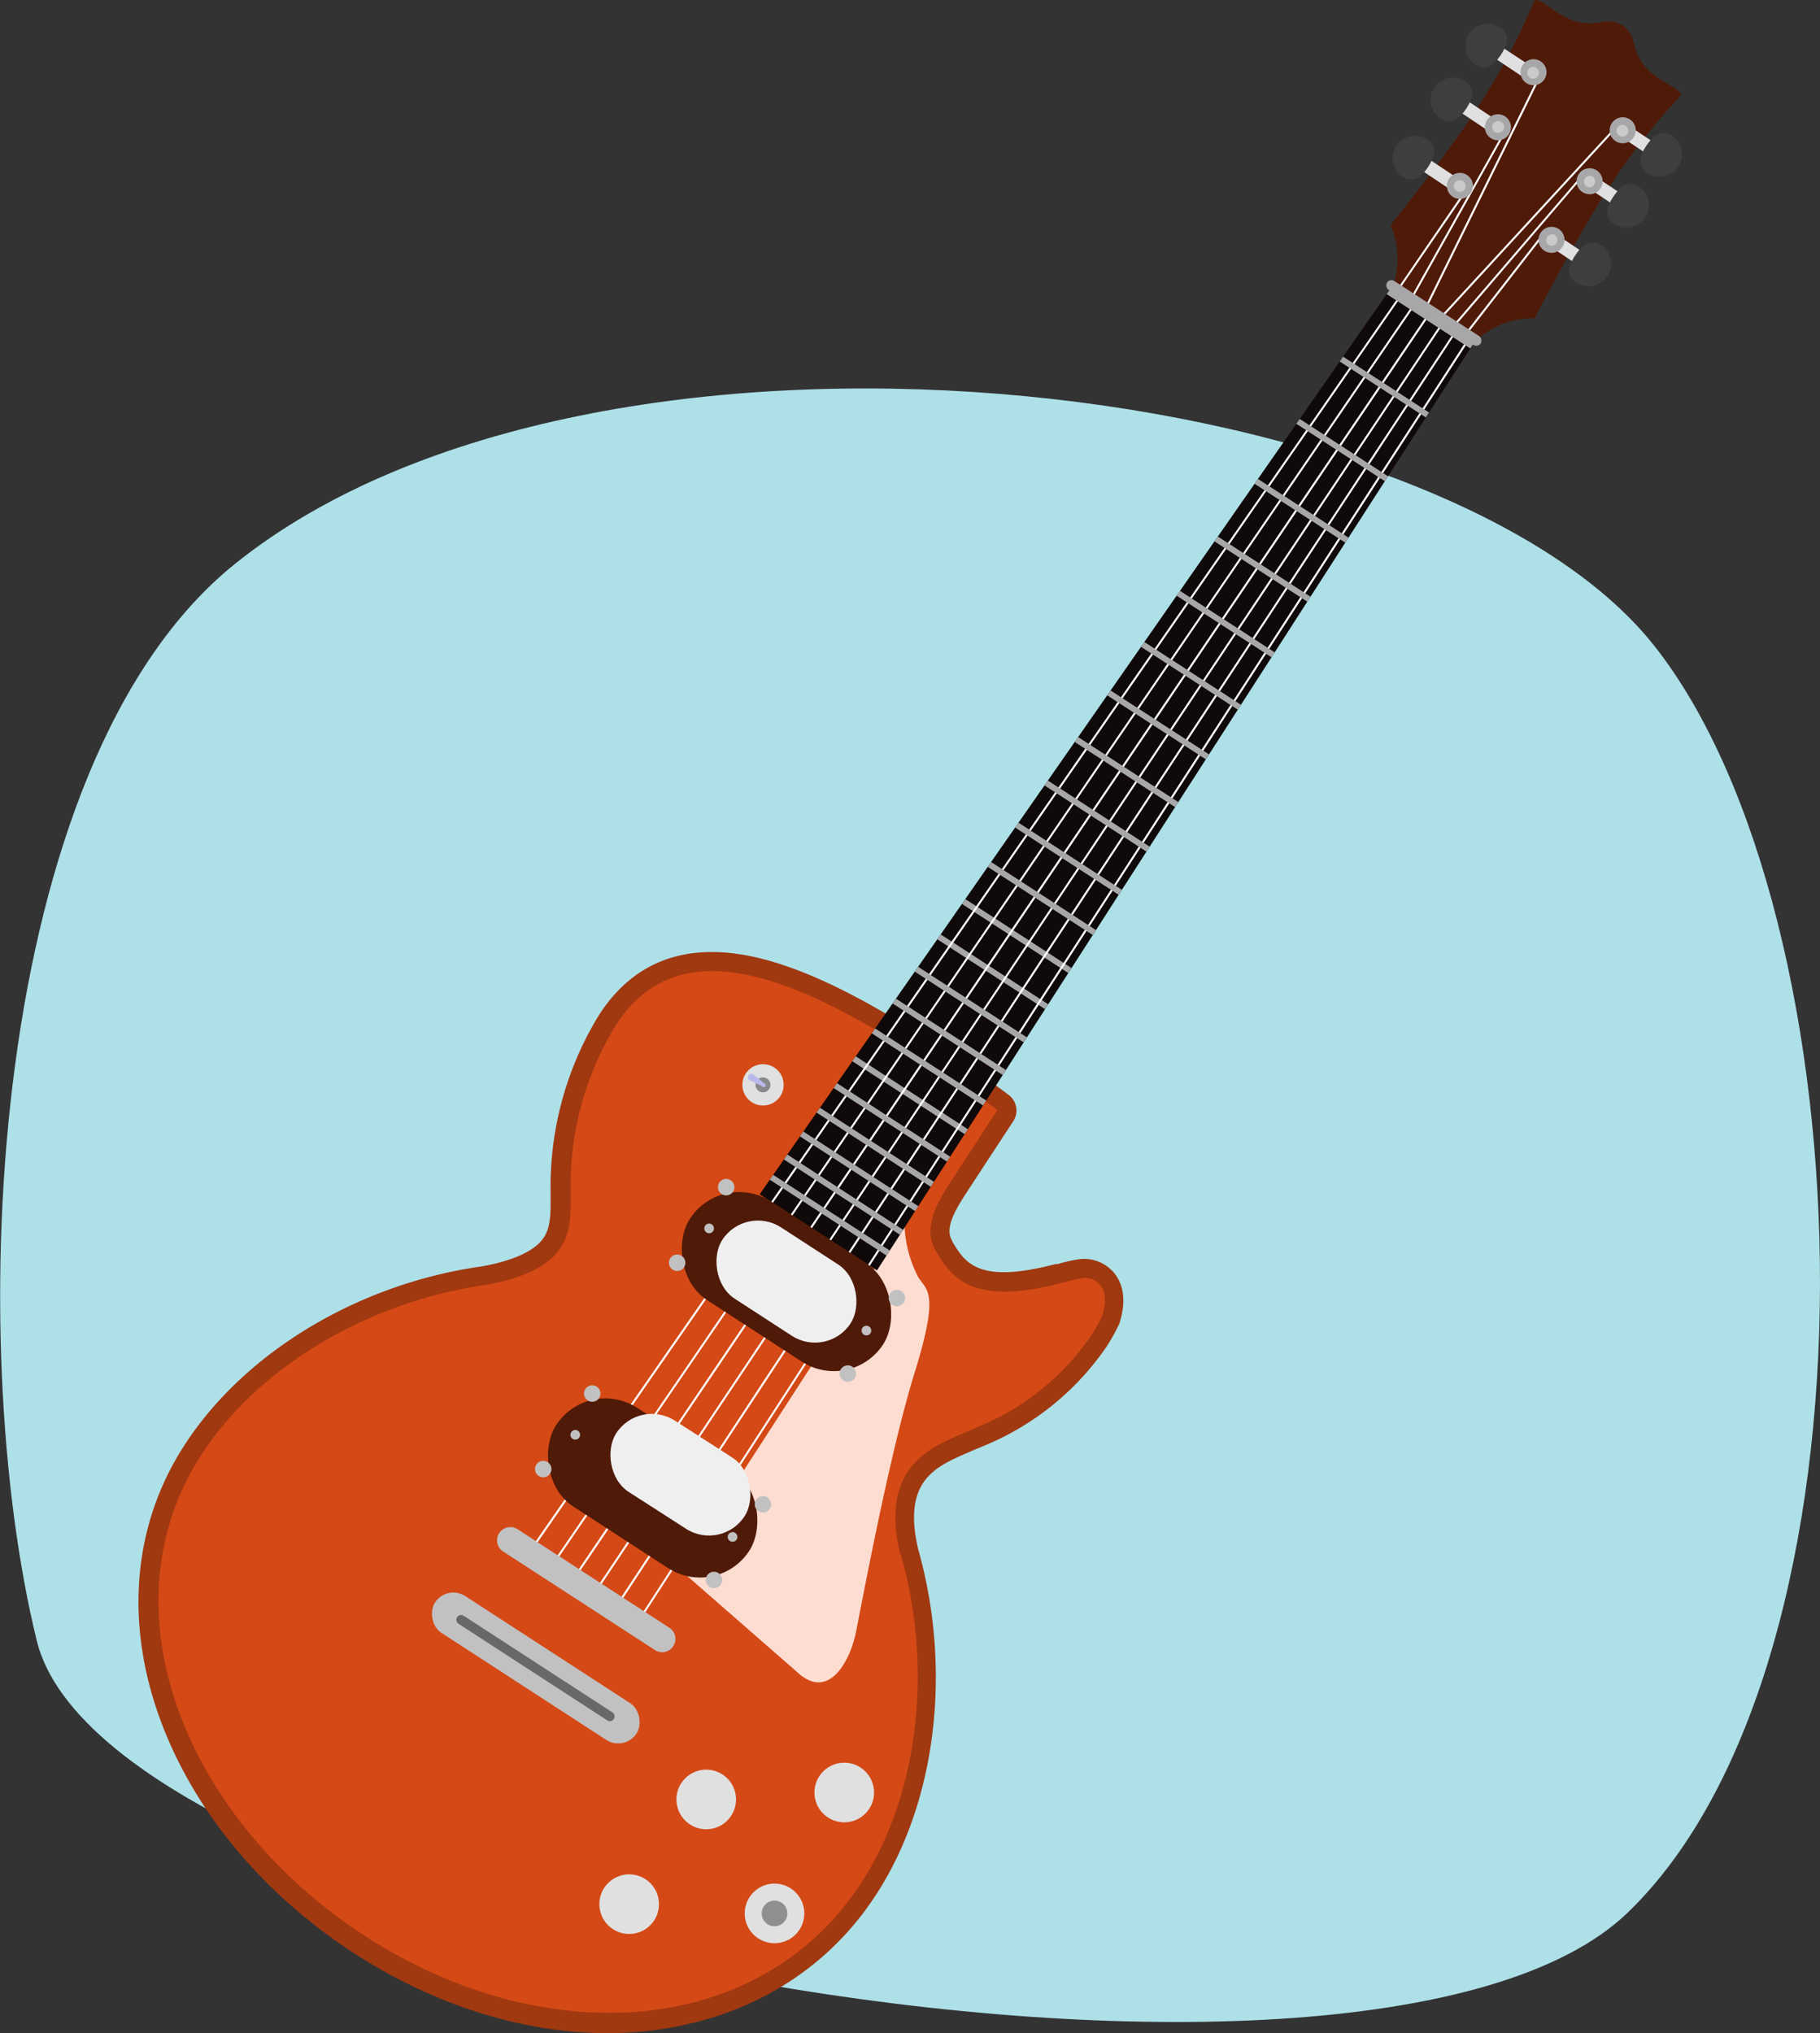 <svg id="Layer_1" data-name="Layer 1" xmlns="http://www.w3.org/2000/svg" viewBox="0 0 214.26 239.31"><rect x="0" y="0" width="214.26" height="239.31" fill="#333333" stroke="none"/><defs><style>.cls-1{fill:#aee0e8;}.cls-2{fill:#a03810;}.cls-3{fill:#4f1a07;}.cls-4{fill:#d44915;}.cls-5{fill:#fdddd2;}.cls-6{fill:#0f0909;}.cls-7{fill:#a7a7a9;}.cls-8{fill:#fff;}.cls-9{fill:#e0e0e2;}.cls-10{fill:#3f3e3d;}.cls-11{fill:#cacacd;}.cls-12{fill:#89898a;}.cls-13{fill:#b9b9eb;}.cls-14{fill:#efeff0;}.cls-15{fill:#c1c1c2;}.cls-16{fill:#686869;}.cls-17{fill:#e0e0e1;}.cls-18{fill:#8f8f8f;}</style></defs><path class="cls-1" d="M458.61,479c-29.37,23.54-32,91.63-23.38,126.79s156.38,61.79,187.29,32,28.43-117.2,3.09-149.16S501.15,444.87,458.61,479Z" transform="translate(-430.9 -412.67)"/><path class="cls-2" d="M472.57,642.56c-10.86-7.06-19-16.92-22.91-27.78-4.1-11.42-3.05-22.81,3-32.08,7.09-10.92,20.54-19,35.14-21h0c3.69-.71,6.08-1.83,7.1-3.34.82-1.22.82-2.79.82-4.45v-.94a38.61,38.61,0,0,1,5.74-20.9c4.14-6.37,10.43-8.62,18.69-6.66,7.2,1.71,15,6.34,21.59,10.65,3.21,2.08,5.72,3.83,7.91,5.49a2.29,2.29,0,0,1,.54,3.08L544.71,553l-.09.14c-1.3,2-2.51,4.09-1.65,5.53l0,.06c1.5,2.52,3,5.13,12.16,2.73h0l.1,0,.09,0h0l.07,0h0l.59-.17h0a18.92,18.92,0,0,1,1.91-.4,4.61,4.61,0,0,1,4.08,1.5c.87,1,1.7,2.81.75,5.92,0,.11-.08.21-.13.32a22,22,0,0,1-1.4,2.51,32.37,32.37,0,0,1-14.09,11.55h0s-1,.42-1.54.64l-.87.38c-3.72,1.63-7.56,3.3-5.7,11.29V595c4,14.16,2.16,29.72-4.92,40.62-6,9.31-15.79,15-27.44,16.15C495.5,652.85,483.38,649.57,472.57,642.56Z" transform="translate(-430.9 -412.67)"/><path class="cls-3" d="M628.79,423.87c-.06-.72-2.09-1.4-3.44-2.61a5.92,5.92,0,0,1-2.1-3.51,3.27,3.27,0,0,0-1.36-2.1,3.23,3.23,0,0,0-2.47-.38,6,6,0,0,1-4.06-.5c-1.65-.74-3.1-2.31-3.79-2.08A81.8,81.8,0,0,1,603.75,427c-4.31,6.15-9.13,12.17-9.13,12.17a10.17,10.17,0,0,1-1,9.74l4.75,3.08,4.74,3.08a13.88,13.88,0,0,1,1.44-2.15,9.43,9.43,0,0,1,7-2.77s3.53-6.85,7.4-13.29A82.28,82.28,0,0,1,628.79,423.87Z" transform="translate(-430.9 -412.67)"/><path class="cls-4" d="M536.85,595.56a.29.29,0,0,1,0-.09c-2.49-10.67,4.28-12.64,7.91-14.31.52-.2,1.54-.64,1.54-.64a30,30,0,0,0,13.09-10.69,19,19,0,0,0,1.26-2.26c1.25-4.1-1.48-4.6-2.25-4.47a13.76,13.76,0,0,0-1.7.36l-.61.17-.09,0-.17.05h0c-10.88,2.88-13.1-1-14.78-3.82s.51-6.14,1.78-8.1l5.48-8.44c-2.38-1.8-5-3.59-7.77-5.39-14.1-9.15-29.19-16.86-37.1-4.66a36,36,0,0,0-5.36,19.6c-.08,4,.85,9-9.79,11h0c-13.83,1.92-26.83,9.5-33.67,20-11.86,18.27-1.85,43,19.27,56.68s46.54,12,58.4-6.26c6.82-10.5,8.46-25.42,4.62-38.81" transform="translate(-430.9 -412.67)"/><path class="cls-5" d="M533.85,562l3.52-5.41A14.56,14.56,0,0,0,539,563c1,1.58,2.55,1.66-.43,11.25s-6.23,27.22-6.91,30.56-3.22,8.22-7,4.59l-13.74-12L526,574.09" transform="translate(-430.9 -412.67)"/><polyline class="cls-6" points="103.24 149.53 89.43 140.57 164.02 33.51 173.82 39.87 103.24 149.53"/><polygon class="cls-7" points="113.24 106.39 125.77 114.53 126.14 113.94 113.64 105.82 113.24 106.39"/><polygon class="cls-7" points="110.34 110.55 123.03 118.78 123.4 118.2 110.74 109.98 110.34 110.55"/><polygon class="cls-7" points="100.34 124.91 113.56 133.49 113.94 132.91 100.74 124.33 100.34 124.91"/><polyline class="cls-8" points="62.31 182.93 62.11 182.8 164.66 34.92 164.85 35.05 62.31 182.93 62.31 182.93"/><polyline class="cls-8" points="67.39 186.23 67.19 186.1 168 37.09 168.2 37.22 67.39 186.23 67.39 186.23"/><polyline class="cls-8" points="69.88 187.85 69.69 187.72 169.62 38.13 169.81 38.26 69.88 187.85 69.88 187.85"/><polyline class="cls-8" points="75.04 191.2 74.85 191.07 172.64 40.09 172.84 40.22 75.04 191.2 75.04 191.2"/><polyline class="cls-8" points="72.43 189.5 72.23 189.37 171.15 39.13 171.34 39.26 72.43 189.5 72.43 189.5"/><polyline class="cls-8" points="64.88 184.6 64.69 184.47 166.27 35.96 166.46 36.09 64.88 184.6 64.88 184.6"/><path class="cls-9" d="M606.83,418.58a.79.79,0,0,1,1.09-.23l3.05,2c.36.24-.5,1.56-.87,1.32l-3-2a.79.79,0,0,1-.23-1.1h0" transform="translate(-430.9 -412.67)"/><path class="cls-10" d="M603.85,416.65a2.64,2.64,0,0,1,3.65-.77c1.21.79.9,2,.11,3.21s-1.76,2-3,1.21a2.65,2.65,0,0,1-.78-3.65" transform="translate(-430.9 -412.67)"/><path class="cls-9" d="M602.74,424.88a.79.79,0,0,1,1.09-.23l3,2c.36.24-.5,1.56-.87,1.32l-3-2a.8.8,0,0,1-.23-1.1h0" transform="translate(-430.9 -412.67)"/><path class="cls-10" d="M599.76,423a2.64,2.64,0,0,1,3.65-.77c1.21.79.9,2,.11,3.21s-1.76,2-3,1.2a2.63,2.63,0,0,1-.78-3.64" transform="translate(-430.9 -412.67)"/><path class="cls-9" d="M598.26,431.78a.79.79,0,0,1,1.09-.23l3,2c.36.24-.5,1.56-.87,1.32l-3-2a.79.79,0,0,1-.23-1.1h0" transform="translate(-430.9 -412.67)"/><path class="cls-10" d="M595.28,429.85a2.64,2.64,0,0,1,3.65-.77c1.21.79.9,2,.11,3.21s-1.76,2-3,1.2a2.63,2.63,0,0,1-.78-3.64" transform="translate(-430.9 -412.67)"/><path class="cls-9" d="M625.52,430.33a.79.79,0,0,0-.23-1.1l-3-2c-.37-.24-1.23,1.09-.87,1.32l3,2a.79.79,0,0,0,1.09-.23h0" transform="translate(-430.9 -412.67)"/><path class="cls-10" d="M628.5,432.26a2.63,2.63,0,0,0-.78-3.64c-1.22-.79-2.18,0-3,1.2s-1.11,2.42.12,3.21a2.62,2.62,0,0,0,3.64-.77" transform="translate(-430.9 -412.67)"/><path class="cls-9" d="M621.63,436.33a.8.8,0,0,0-.24-1.1l-3-2c-.37-.24-1.23,1.09-.86,1.33l3,2a.8.8,0,0,0,1.1-.23h0" transform="translate(-430.9 -412.67)"/><path class="cls-10" d="M624.6,438.26a2.63,2.63,0,0,0-.77-3.64c-1.22-.79-2.19,0-3,1.2s-1.11,2.42.11,3.21a2.62,2.62,0,0,0,3.64-.77" transform="translate(-430.9 -412.67)"/><path class="cls-9" d="M617.15,443.22a.79.79,0,0,0-.23-1.09l-3-2c-.36-.23-1.22,1.09-.86,1.33l3,2a.79.79,0,0,0,1.09-.24h0" transform="translate(-430.9 -412.67)"/><path class="cls-10" d="M620.13,445.16a2.64,2.64,0,0,0-.78-3.65c-1.22-.79-2.19,0-3,1.21s-1.11,2.42.11,3.21a2.64,2.64,0,0,0,3.65-.77" transform="translate(-430.9 -412.67)"/><polyline class="cls-8" points="165.96 35.73 165.76 35.61 176.78 15.94 176.97 16.07 165.96 35.73 165.96 35.73"/><polyline class="cls-8" points="167.68 36.85 167.48 36.72 180.81 9.63 181.01 9.76 167.68 36.85 167.68 36.85"/><polyline class="cls-8" points="169.31 37.91 169.11 37.78 189.87 15.23 190.07 15.36 169.31 37.91 169.31 37.91"/><polyline class="cls-8" points="170.84 38.9 170.64 38.77 185.63 21.29 185.82 21.42 170.84 38.9 170.84 38.9"/><polyline class="cls-8" points="172.3 39.85 172.1 39.72 181.24 27.96 181.44 28.09 172.3 39.85 172.3 39.85"/><polyline class="cls-8" points="164.31 34.69 164.12 34.57 172.25 22.7 172.45 22.83 164.31 34.69 164.31 34.69"/><path class="cls-7" d="M604.05,435.38a1.53,1.53,0,1,1-.45-2.11,1.52,1.52,0,0,1,.45,2.11" transform="translate(-430.9 -412.67)"/><path class="cls-11" d="M603.34,434.92a.68.68,0,0,1-1,.2.69.69,0,1,1,1-.2Z" transform="translate(-430.9 -412.67)"/><path class="cls-7" d="M608.53,428.48a1.53,1.53,0,1,1-.45-2.11,1.52,1.52,0,0,1,.45,2.11" transform="translate(-430.9 -412.67)"/><path class="cls-11" d="M607.82,428a.68.68,0,0,1-1.15-.74.69.69,0,0,1,1-.21.68.68,0,0,1,.2.95Z" transform="translate(-430.9 -412.67)"/><path class="cls-7" d="M612.72,422a1.53,1.53,0,1,1-.45-2.11,1.52,1.52,0,0,1,.45,2.11" transform="translate(-430.9 -412.67)"/><path class="cls-11" d="M612,421.56a.69.69,0,1,1-1.15-.75.69.69,0,0,1,1.15.75Z" transform="translate(-430.9 -412.67)"/><path class="cls-7" d="M623.22,428.83a1.53,1.53,0,1,1-.45-2.11,1.52,1.52,0,0,1,.45,2.11" transform="translate(-430.9 -412.67)"/><path class="cls-11" d="M622.51,428.38a.69.69,0,1,1-1.15-.75.69.69,0,0,1,1.15.75Z" transform="translate(-430.9 -412.67)"/><path class="cls-7" d="M619.32,434.83a1.53,1.53,0,1,1-.45-2.11,1.52,1.52,0,0,1,.45,2.11" transform="translate(-430.9 -412.67)"/><path class="cls-11" d="M618.62,434.38a.7.7,0,0,1-1,.2.69.69,0,0,1,.75-1.15.7.7,0,0,1,.2.95Z" transform="translate(-430.9 -412.67)"/><path class="cls-7" d="M614.84,441.73a1.53,1.53,0,1,1-.45-2.11,1.52,1.52,0,0,1,.45,2.11" transform="translate(-430.9 -412.67)"/><path class="cls-11" d="M614.14,441.28a.7.7,0,0,1-.95.2.69.69,0,0,1,.75-1.15.7.7,0,0,1,.2.95Z" transform="translate(-430.9 -412.67)"/><path class="cls-9" d="M522.76,541.69a2.43,2.43,0,1,1-.71-3.37,2.43,2.43,0,0,1,.71,3.37" transform="translate(-430.9 -412.67)"/><path class="cls-12" d="M521.46,540.84a.88.88,0,1,1-.26-1.22.88.88,0,0,1,.26,1.22Z" transform="translate(-430.9 -412.67)"/><path class="cls-13" d="M521,540.52c-.12.19-.25.1-.41,0l-1.5-.75a.39.39,0,0,1-.06-.53h0a.37.37,0,0,1,.5-.15l1.3,1.06c.16.11.29.19.17.37h0" transform="translate(-430.9 -412.67)"/><rect class="cls-3" x="509.9" y="556.6" width="27.13" height="13.84" rx="6.92" transform="translate(-39.64 -606.84) rotate(32.99)"/><rect class="cls-14" x="514.45" y="558.52" width="18.02" height="10.01" rx="5.01" transform="translate(-39.64 -606.84) rotate(32.99)"/><circle class="cls-15" cx="85.49" cy="139.73" r="0.97"/><path class="cls-15" d="M514.86,557.57a.57.57,0,0,1-.78.17.57.57,0,1,1,.78-.17Z" transform="translate(-430.9 -412.67)"/><circle class="cls-15" cx="102" cy="156.61" r="0.57"/><circle class="cls-15" cx="79.72" cy="148.63" r="0.97"/><circle class="cls-15" cx="105.59" cy="152.78" r="0.97"/><circle class="cls-15" cx="99.81" cy="161.67" r="0.97"/><rect class="cls-3" x="494.14" y="580.89" width="27.13" height="13.84" rx="6.92" transform="translate(-28.95 -594.34) rotate(32.99)"/><rect class="cls-14" x="498.69" y="582.8" width="18.02" height="10.01" rx="5.01" transform="matrix(0.84, 0.54, -0.54, 0.84, -28.95, -594.34)"/><circle class="cls-15" cx="69.72" cy="164.02" r="0.97"/><path class="cls-15" d="M499.1,581.86a.57.57,0,0,1-.79.16.56.56,0,0,1-.16-.78.56.56,0,0,1,.78-.17A.58.58,0,0,1,499.1,581.86Z" transform="translate(-430.9 -412.67)"/><circle class="cls-15" cx="86.24" cy="180.9" r="0.57"/><circle class="cls-15" cx="63.95" cy="172.91" r="0.97"/><circle class="cls-15" cx="89.82" cy="177.06" r="0.97"/><circle class="cls-15" cx="84.05" cy="185.96" r="0.97"/><path class="cls-15" d="M508,606.88l-17.87-11.6a1.56,1.56,0,0,1-.46-2.16h0a1.56,1.56,0,0,1,2.16-.46l17.87,11.6a1.56,1.56,0,0,1,.46,2.16h0A1.56,1.56,0,0,1,508,606.88Z" transform="translate(-430.9 -412.67)"/><rect class="cls-15" x="479.79" y="606.42" width="28.3" height="5.16" rx="2.58" transform="translate(-19.63 -583.43) rotate(32.99)"/><path class="cls-16" d="M502.39,615.16l-17.51-11.37a.58.58,0,0,1-.17-.78h0a.57.57,0,0,1,.78-.16L503,614.22a.55.55,0,0,1,.16.77h0A.55.55,0,0,1,502.39,615.16Z" transform="translate(-430.9 -412.67)"/><circle class="cls-17" cx="99.39" cy="210.98" r="3.51"/><circle class="cls-17" cx="514.04" cy="624.5" r="3.51" transform="translate(-720.56 302.92) rotate(-57.01)"/><circle class="cls-17" cx="74.07" cy="224.12" r="3.51"/><circle class="cls-17" cx="91.18" cy="225.21" r="3.51"/><circle class="cls-18" cx="91.18" cy="225.21" r="1.51"/><rect class="cls-7" x="593.1" y="448.9" width="13.14" height="1.24" rx="0.62" transform="translate(-89.42 -666.72) rotate(32.99)"/><polygon class="cls-7" points="105.08 118.11 118.04 126.53 118.42 125.94 105.47 117.54 105.08 118.11"/><polygon class="cls-7" points="108.08 113.79 107.69 114.36 120.51 122.69 120.89 122.1 108.08 113.79"/><polygon class="cls-7" points="130.34 81.84 141.96 89.38 142.33 88.79 130.74 81.27 130.34 81.84"/><polygon class="cls-7" points="134.32 76.13 145.72 83.53 146.09 82.95 134.72 75.56 134.32 76.13"/><polygon class="cls-7" points="102.63 121.62 115.73 130.12 116.11 129.54 103.03 121.05 102.63 121.62"/><polygon class="cls-7" points="98.14 128.06 111.48 136.72 111.86 136.14 98.54 127.49 98.14 128.06"/><polygon class="cls-7" points="126.52 87.33 138.34 95 138.72 94.41 126.92 86.75 126.52 87.33"/><polygon class="cls-7" points="116.28 102.03 128.65 110.06 129.02 109.47 116.68 101.46 116.28 102.03"/><polygon class="cls-7" points="119.9 96.83 119.5 97.4 131.7 105.32 132.07 104.73 119.9 96.83"/><polygon class="cls-7" points="123.36 91.87 122.96 92.44 134.97 100.24 135.34 99.65 123.36 91.87"/><polygon class="cls-7" points="138.51 70.11 149.69 77.36 150.06 76.78 138.91 69.54 138.51 70.11"/><polygon class="cls-7" points="94.57 133.18 94.17 133.75 107.73 142.55 108.11 141.97 94.57 133.18"/><polygon class="cls-7" points="92.69 135.89 92.29 136.47 105.94 145.33 106.32 144.75 92.69 135.89"/><polygon class="cls-7" points="96.53 130.38 96.13 130.95 109.58 139.69 109.95 139.1 96.53 130.38"/><polygon class="cls-7" points="104.75 147.19 91.02 138.28 90.62 138.85 104.37 147.78 104.75 147.19"/><polygon class="cls-7" points="147.69 56.94 158.37 63.87 158.75 63.28 148.09 56.37 147.69 56.94"/><polygon class="cls-7" points="153.01 49.31 152.61 49.88 163.03 56.64 163.4 56.05 153.01 49.31"/><polygon class="cls-7" points="142.97 63.72 153.9 70.82 154.28 70.23 143.37 63.15 142.97 63.72"/><polygon class="cls-7" points="168.23 48.55 158.12 41.98 157.72 42.55 167.85 49.13 168.23 48.55"/><polygon class="cls-7" points="163.25 34.62 173.09 41.01 173.66 40.12 163.85 33.75 163.25 34.62"/></svg>
